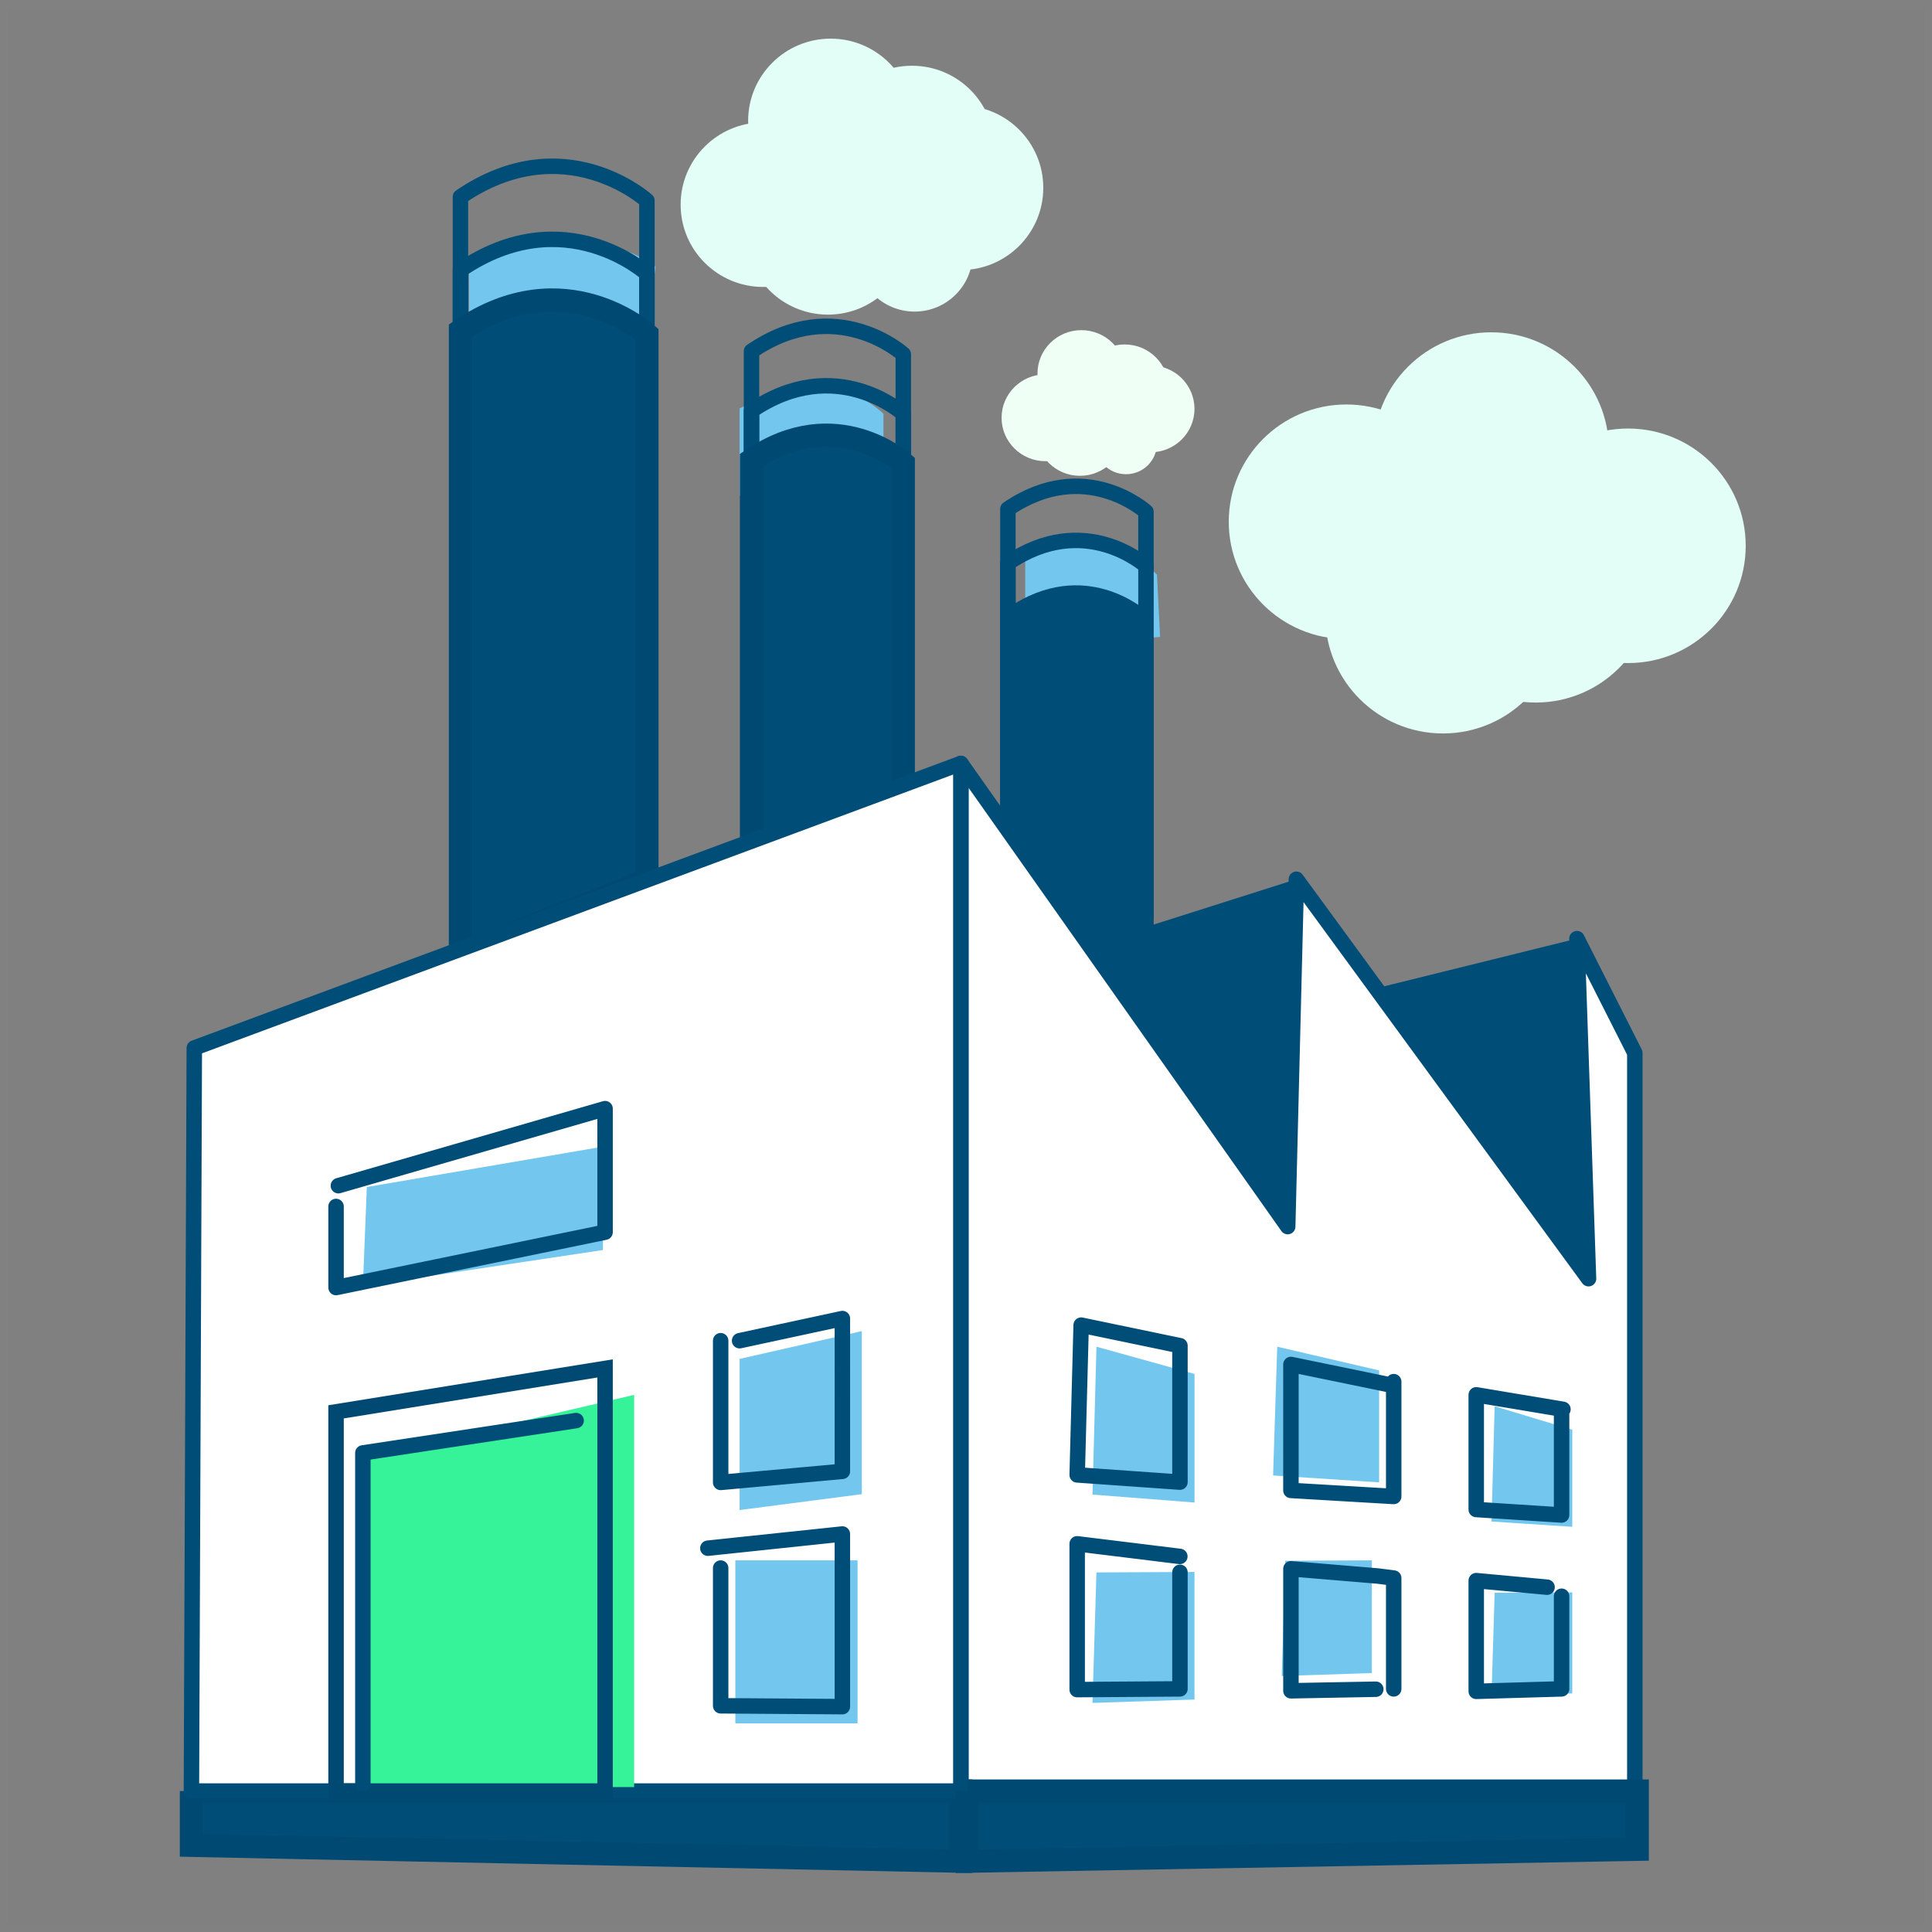 <svg xmlns="http://www.w3.org/2000/svg" width="250" height="250" viewBox="0 0 250 250">
    <rect x="0" y="0" width="250" height="250" fill="#808080" stroke="none"/>
    <g fill="none" fill-rule="evenodd">
        <path fill="#73C7EE" d="M114.32 59.926L95.703 64.13V52.848s11.419-6.107 18.615.688v6.39zM83.828 41.882l-23.13 3.204V33.803s14.802-6.106 24.13.689l-1 7.39z"/>
        <path fill="#36F3BD" d="M43.485 182.691v49.068h34.81"/>
        <path stroke="#004D78" stroke-linecap="round" stroke-linejoin="round" stroke-width="2" d="M43.485 182.691v49.068h34.81M97.244 45.447v65.719l19.643-7.85V45.84s-8.674-7.872-19.643-.392z"/>
        <path stroke="#004D78" stroke-linecap="round" stroke-linejoin="round" stroke-width="2" d="M97.244 53.144v65.72l19.643-7.85V53.536s-8.674-7.872-19.643-.392z"/>
        <path fill="#004D78" d="M97.244 59.534v65.72l19.643-7.85V59.926s-8.674-7.871-19.643-.392"/>
        <path stroke="#004973" stroke-width="3" d="M97.244 59.534v65.72l19.643-7.85V59.926s-8.674-7.871-19.643-.392z"/>
        <path stroke="#004D78" stroke-linecap="round" stroke-linejoin="round" stroke-width="2" d="M59.58 25.476v80.73l24.13-9.643V25.958s-10.656-9.67-24.13-.482z"/>
        <path stroke="#004D78" stroke-linecap="round" stroke-linejoin="round" stroke-width="2" d="M59.58 34.932v80.729l24.13-9.643V35.413s-10.656-9.67-24.13-.481z"/>
        <path fill="#004D78" d="M59.58 42.782v80.729l24.13-9.643V43.263s-10.656-9.67-24.13-.481"/>
        <path stroke="#004973" stroke-width="3" d="M59.58 42.782v80.729l24.13-9.643V43.263s-10.656-9.67-24.13-.481z"/>
        <path fill="#004D78" d="M204.058 121.455l-25.768 6.377 27.265 37.63zM167.751 113.772l-37.329 11.86 36.206 33.087z"/>
        <path stroke="#004D78" stroke-linecap="round" stroke-linejoin="round" stroke-width="2" d="M130.422 65.86v59.772l17.866-7.139V66.217s-7.89-7.16-17.866-.356z"/>
        <path fill="#73C7EE" d="M150.114 82.425l-17.448 1.186V72.328s9.845-4.78 17.042 2.015l.406 8.082z"/>
        <path stroke="#004D78" stroke-linecap="round" stroke-linejoin="round" stroke-width="2" d="M130.422 72.861v59.772l17.866-7.14V73.219s-7.89-7.16-17.866-.357z"/>
        <path fill="#004D78" d="M130.422 78.673v59.772l17.866-7.14V79.03s-7.89-7.16-17.866-.357"/>
        <g fill="#E2FEF6" transform="translate(159 43)">
            <ellipse cx="27.719" cy="36.734" rx="15.222" ry="15.175"/>
            <ellipse cx="39.719" cy="32.734" rx="15.222" ry="15.175"/>
            <ellipse cx="15.222" cy="24.514" rx="15.222" ry="15.175"/>
            <ellipse cx="33.968" cy="15.175" rx="15.222" ry="15.175"/>
            <ellipse cx="51.673" cy="27.627" rx="15.222" ry="15.175"/>
        </g>
        <g fill="#E2FEF6" transform="matrix(-1 0 0 1 135 5)">
            <ellipse cx="16.651" cy="27.831" rx="7.512" ry="7.488"/>
            <ellipse cx="27.863" cy="25.067" rx="10.678" ry="10.645"/>
            <ellipse cx="10.678" cy="19.301" rx="10.678" ry="10.645"/>
            <ellipse cx="27.514" cy="10.645" rx="10.678" ry="10.645"/>
            <ellipse cx="16.991" cy="14.152" rx="10.678" ry="10.645"/>
            <ellipse cx="36.248" cy="21.485" rx="10.678" ry="10.645"/>
        </g>
        <g fill="#F0FFF6" transform="matrix(-1 0 0 1 154.565 42.721)">
            <ellipse cx="8.857" cy="14.689" rx="3.995" ry="3.952"/>
            <ellipse cx="14.821" cy="13.23" rx="5.68" ry="5.618"/>
            <ellipse cx="5.68" cy="10.187" rx="5.68" ry="5.618"/>
            <ellipse cx="14.635" cy="5.618" rx="5.68" ry="5.618"/>
            <ellipse cx="9.038" cy="7.469" rx="5.68" ry="5.618"/>
            <ellipse cx="19.281" cy="11.339" rx="5.68" ry="5.618"/>
        </g>
        <path fill="#FFF" d="M205.555 165.462l-1.497-44.007 7.486 14.79v95.514h-87.21V98.79l42.294 59.93 1.123-44.947z"/>
        <path stroke="#004D78" stroke-linecap="round" stroke-linejoin="round" stroke-width="2" d="M205.555 165.462l-1.497-44.007 7.486 14.79v95.514h-87.21V98.79l42.294 59.93 1.123-44.947z"/>
        <path fill="#004D78" d="M24.77 231.76v7.024l99.563 2.056v-9.08z"/>
        <path stroke="#004973" stroke-width="3" d="M24.77 231.76v7.024l99.563 2.056v-9.08H24.77"/>
        <path fill="#FFF" d="M25.143 135.606l99.19-36.816v132.97H24.77z"/>
        <path stroke="#004D78" stroke-linecap="round" stroke-linejoin="round" stroke-width="2" d="M25.143 135.606l99.19-36.816v132.97H24.77z"/>
        <path fill="#73C7EE" d="M95.154 223.007h15.814v-21.1H95.154zM78.021 161.752l-31.066 4.665.513-12.817 30.553-5.224zM154.565 219.92l-13.198.438.513-16.887 12.685-.063zM177.515 216.49l-11.656.388.453-14.915 11.203-.055zM203.452 219.129l-10.453.347.407-13.374 10.046-.05zM203.452 197.568l-10.453-.681.407-14.916 10.046 3.033zM178.46 191.818l-13.721-.895.533-16.66 13.187 3.07zM154.574 194.427l-13.207-1.028.514-19.136 12.693 3.527z"/>
        <path fill="#36F399" d="M82.057 231.245H46.351v-42.384l35.706-8.364z"/>
        <path fill="#73C7EE" d="M111.517 193.345l-15.813 2.056v-19.558l15.813-3.598z"/>
        <path stroke="#004973" stroke-width="2" d="M43.485 182.691v49.068h34.81v-54.686z"/>
        <path stroke="#004D78" stroke-linecap="round" stroke-linejoin="round" stroke-width="2" d="M74.552 183.823l-27.597 4.184v42.82M202.068 183.023v13.018l-11.043-.71v-14.842l11.22 1.877M202.068 206.552v11.99l-11.043.317v-14.327l9.165.849M180.345 178.785v14.859l-13.3-.784v-16.3l13.3 2.739M180.345 218.542v-14.345l-2.069-.262-11.23-.936v15.788l10.982-.203M152.685 203.455v15.087l-13.299.092v-18.867l13.285 1.632M152.685 174.13v17.657l-13.299-.936.514-19.38 12.785 2.66M93.254 202.905v17.825l15.749.11v-22.342l-17.408 1.838M93.254 173.486v18.339l15.749-1.433V170.62l-13.3 2.866M43.485 156.116v10.493l34.81-7.164v-15.987l-34.509 9.97"/>
        <path fill="#004D78" d="M125.177 231.76v9.08l86.683-1.542v-7.539z"/>
        <path stroke="#004973" stroke-width="3" d="M125.177 231.76v9.08l86.683-1.542v-7.539h-86.683"/>
        <path stroke="#FFF" stroke-opacity=".01" d="M.5.5h249v249H.5z"/>
    </g>
</svg>
